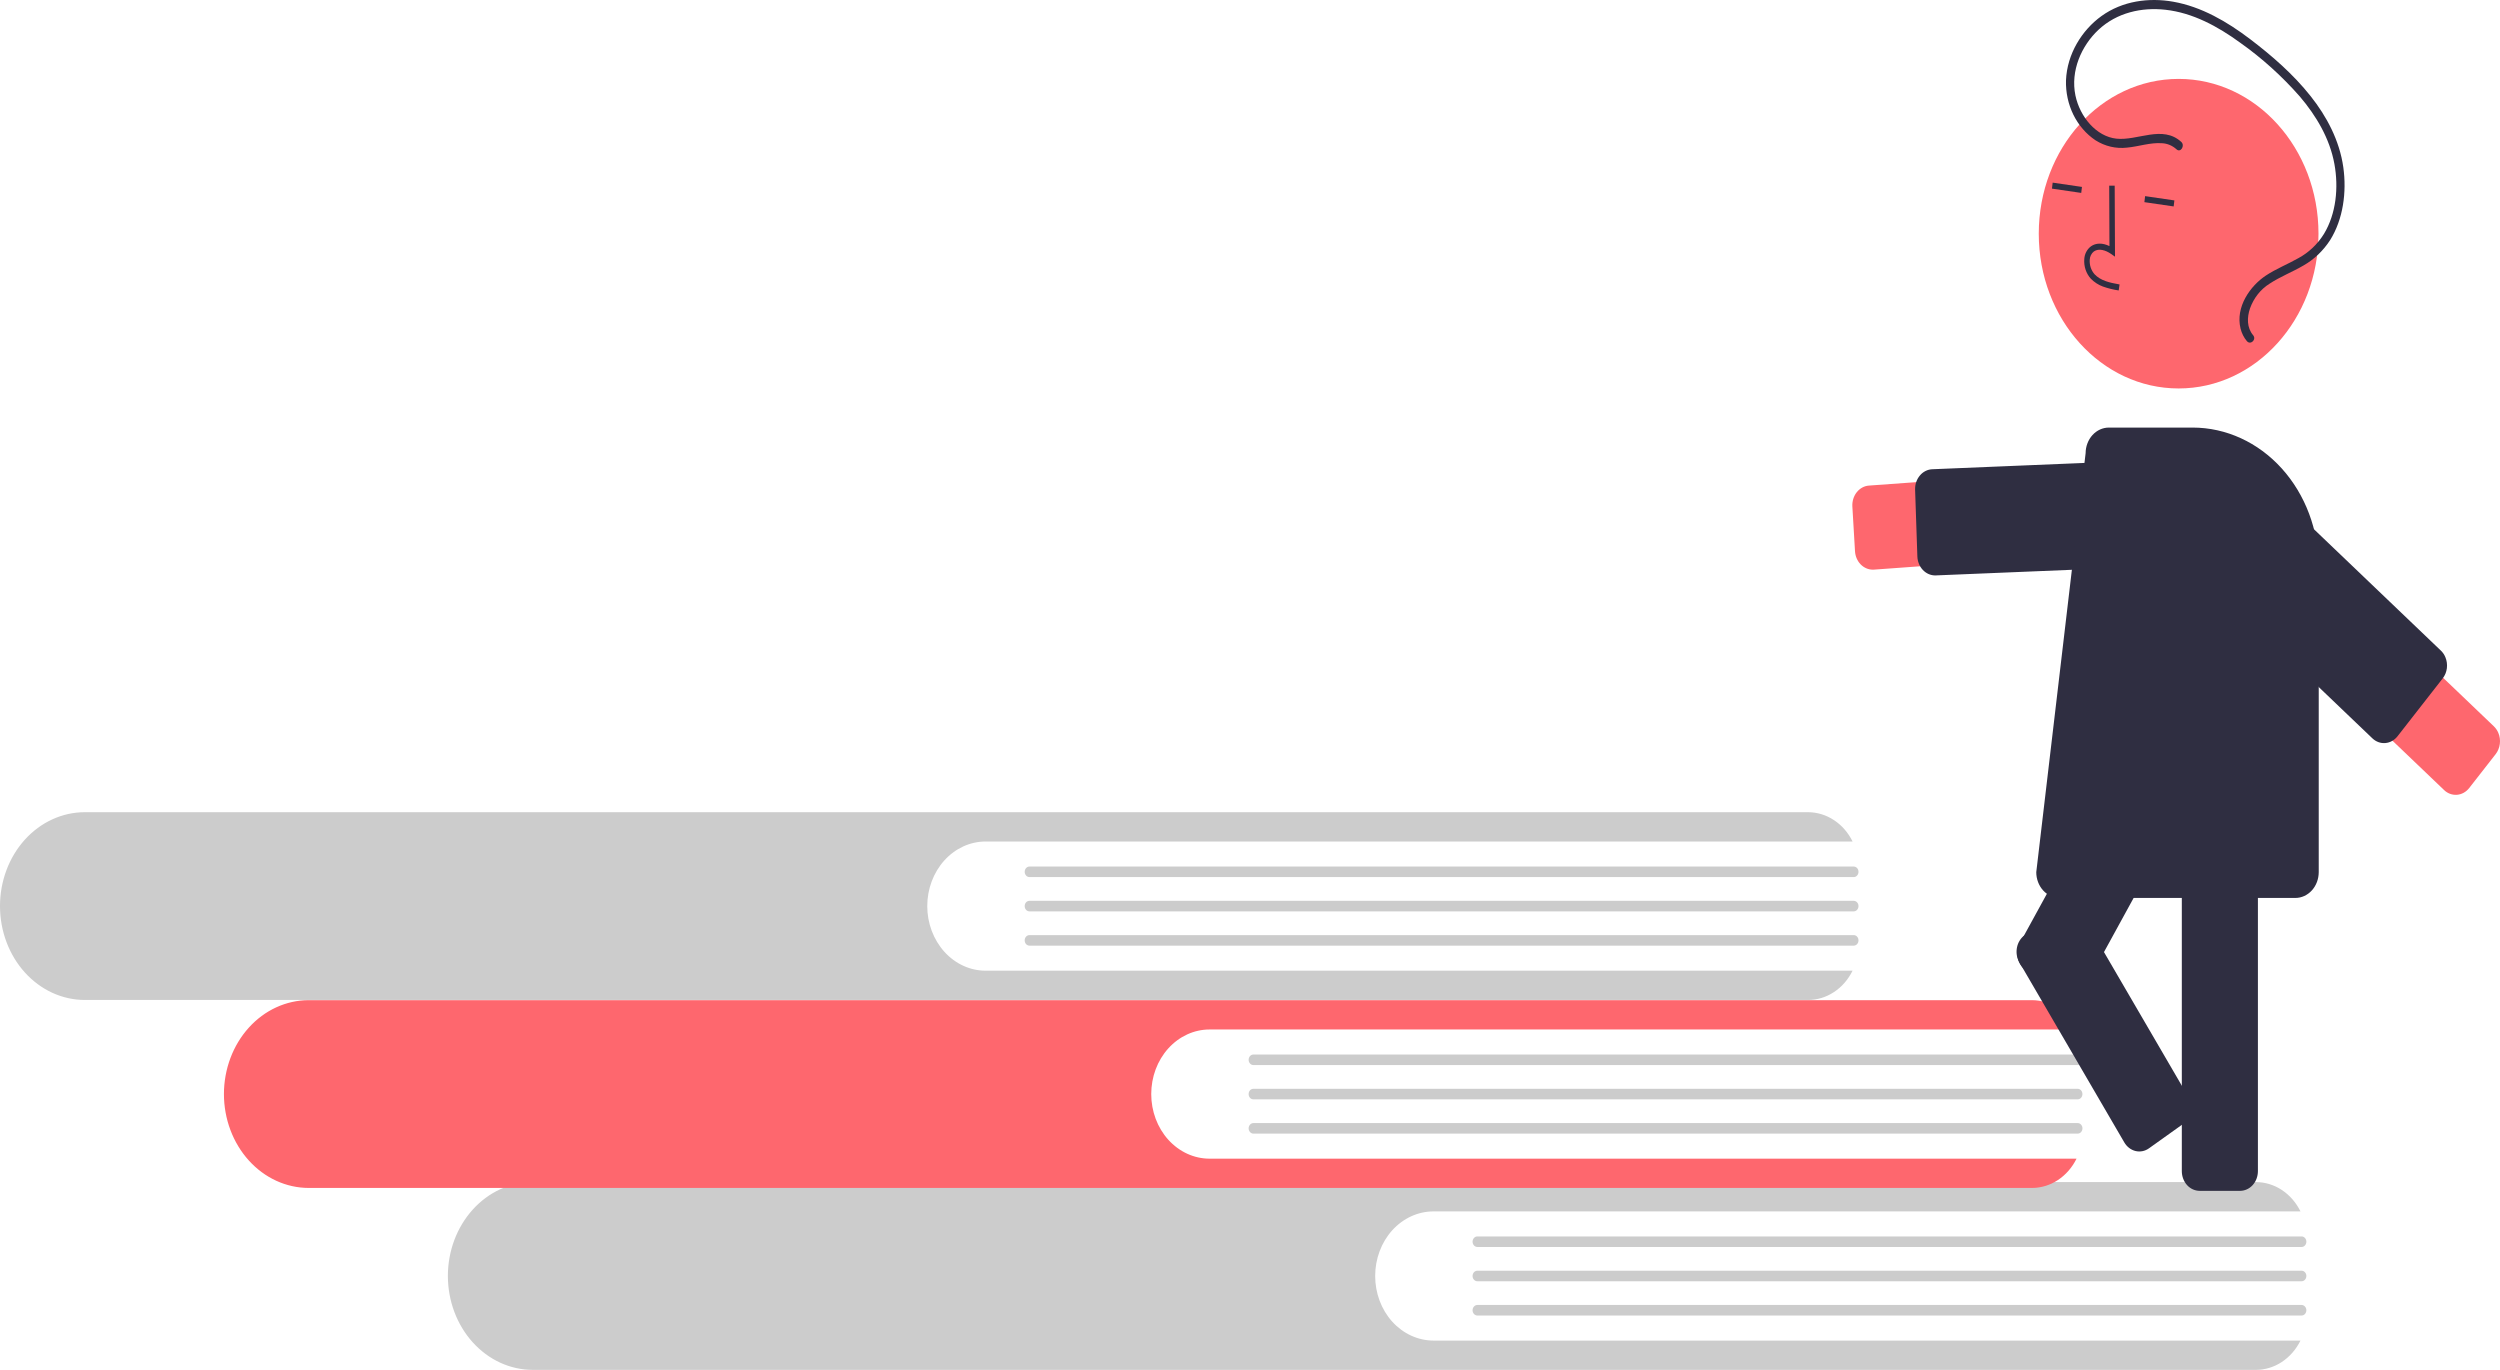 <svg width="73" height="40" viewBox="0 0 73 40" fill="none" xmlns="http://www.w3.org/2000/svg">
<g clip-path="url(#clip0_15_2718)">
<path d="M41.858 39.145C41.406 39.144 40.973 38.945 40.653 38.592C40.334 38.238 40.155 37.758 40.155 37.259C40.155 36.759 40.334 36.279 40.653 35.925C40.973 35.572 41.406 35.373 41.858 35.373H67.174C67.046 35.114 66.858 34.898 66.629 34.747C66.401 34.597 66.139 34.517 65.873 34.517H15.552C14.896 34.518 14.267 34.807 13.803 35.321C13.339 35.835 13.078 36.532 13.078 37.259C13.079 37.985 13.339 38.681 13.803 39.195C14.267 39.709 14.896 39.999 15.552 40H65.873C66.139 40 66.401 39.92 66.629 39.77C66.858 39.619 67.046 39.403 67.174 39.145L41.858 39.145Z" fill="#CCCCCC"/>
<path d="M67.207 36.412H43.138C43.101 36.412 43.066 36.395 43.04 36.367C43.014 36.338 42.999 36.299 42.999 36.258C42.999 36.217 43.014 36.178 43.04 36.149C43.066 36.12 43.101 36.104 43.138 36.104H67.207C67.244 36.104 67.279 36.12 67.305 36.149C67.331 36.178 67.346 36.217 67.346 36.258C67.346 36.299 67.331 36.338 67.305 36.367C67.279 36.395 67.244 36.412 67.207 36.412Z" fill="#CCCCCC"/>
<path d="M67.207 37.413H43.138C43.101 37.413 43.066 37.396 43.039 37.367C43.013 37.339 42.999 37.299 42.999 37.259C42.999 37.218 43.013 37.179 43.039 37.15C43.066 37.121 43.101 37.105 43.138 37.105H67.207C67.244 37.105 67.279 37.121 67.305 37.15C67.332 37.179 67.346 37.218 67.346 37.259C67.346 37.299 67.332 37.339 67.305 37.367C67.279 37.396 67.244 37.413 67.207 37.413Z" fill="#CCCCCC"/>
<path d="M67.207 38.413H43.138C43.101 38.413 43.066 38.397 43.04 38.368C43.014 38.339 42.999 38.3 42.999 38.259C42.999 38.218 43.014 38.179 43.04 38.151C43.066 38.122 43.101 38.105 43.138 38.105H67.207C67.244 38.105 67.279 38.122 67.305 38.151C67.331 38.179 67.346 38.218 67.346 38.259C67.346 38.3 67.331 38.339 67.305 38.368C67.279 38.397 67.244 38.413 67.207 38.413Z" fill="#CCCCCC"/>
<path d="M35.319 33.833C34.867 33.833 34.434 33.634 34.114 33.28C33.795 32.926 33.616 32.447 33.616 31.947C33.616 31.447 33.795 30.967 34.114 30.614C34.434 30.26 34.867 30.061 35.319 30.061H60.635C60.507 29.802 60.319 29.586 60.09 29.436C59.862 29.285 59.6 29.206 59.334 29.205H9.013C8.357 29.206 7.727 29.495 7.264 30.009C6.8 30.523 6.539 31.22 6.539 31.947C6.539 32.673 6.8 33.37 7.264 33.884C7.728 34.398 8.357 34.687 9.013 34.688H59.334C59.6 34.688 59.862 34.608 60.09 34.458C60.319 34.307 60.507 34.092 60.635 33.833L35.319 33.833Z" fill="#FE676E"/>
<path d="M60.668 31.1H36.599C36.562 31.1 36.527 31.084 36.501 31.055C36.475 31.026 36.46 30.987 36.46 30.946C36.46 30.905 36.475 30.866 36.501 30.837C36.527 30.808 36.562 30.792 36.599 30.792H60.668C60.705 30.792 60.74 30.808 60.767 30.837C60.793 30.866 60.807 30.905 60.807 30.946C60.807 30.987 60.793 31.026 60.767 31.055C60.74 31.084 60.705 31.1 60.668 31.1Z" fill="#CCCCCC"/>
<path d="M60.668 32.101H36.599C36.562 32.101 36.526 32.085 36.5 32.056C36.474 32.027 36.46 31.988 36.46 31.947C36.46 31.906 36.474 31.867 36.5 31.838C36.526 31.809 36.562 31.793 36.599 31.793H60.668C60.705 31.793 60.74 31.809 60.767 31.838C60.792 31.867 60.807 31.906 60.807 31.947C60.807 31.988 60.792 32.027 60.767 32.056C60.74 32.085 60.705 32.101 60.668 32.101Z" fill="#CCCCCC"/>
<path d="M60.668 33.102H36.599C36.562 33.102 36.527 33.085 36.501 33.056C36.475 33.028 36.46 32.988 36.46 32.948C36.46 32.907 36.475 32.868 36.501 32.839C36.527 32.81 36.562 32.794 36.599 32.794H60.668C60.686 32.794 60.705 32.797 60.721 32.805C60.738 32.813 60.754 32.824 60.767 32.839C60.78 32.853 60.79 32.87 60.797 32.889C60.804 32.907 60.808 32.927 60.808 32.948C60.808 32.968 60.804 32.988 60.797 33.007C60.79 33.025 60.78 33.042 60.767 33.057C60.754 33.071 60.738 33.082 60.721 33.09C60.705 33.098 60.686 33.102 60.668 33.102Z" fill="#CCCCCC"/>
<path d="M28.78 28.344C28.328 28.344 27.895 28.145 27.575 27.791C27.256 27.437 27.076 26.958 27.076 26.458C27.076 25.958 27.256 25.478 27.575 25.125C27.895 24.771 28.328 24.572 28.78 24.572H54.095C53.968 24.313 53.78 24.097 53.551 23.947C53.323 23.796 53.061 23.717 52.795 23.716H2.474C1.818 23.717 1.188 24.006 0.724 24.52C0.26 25.035 -8.16835e-05 25.731 1.92091e-08 26.458C0 27.184 0.261 27.881 0.725 28.395C1.189 28.909 1.818 29.198 2.474 29.199H52.795C53.061 29.199 53.323 29.12 53.551 28.969C53.78 28.819 53.968 28.603 54.095 28.344L28.78 28.344Z" fill="#CCCCCC"/>
<path d="M54.129 25.611H30.06C30.023 25.611 29.988 25.595 29.962 25.566C29.936 25.537 29.921 25.498 29.921 25.457C29.921 25.416 29.936 25.377 29.962 25.348C29.988 25.32 30.023 25.303 30.06 25.303H54.129C54.166 25.303 54.201 25.319 54.227 25.348C54.254 25.377 54.268 25.416 54.268 25.457C54.268 25.498 54.254 25.537 54.227 25.566C54.201 25.595 54.166 25.611 54.129 25.611Z" fill="#CCCCCC"/>
<path d="M54.129 26.612H30.06C30.041 26.612 30.023 26.608 30.006 26.6C29.989 26.593 29.974 26.581 29.961 26.567C29.948 26.552 29.938 26.535 29.931 26.517C29.924 26.498 29.921 26.478 29.921 26.458C29.921 26.438 29.924 26.418 29.931 26.399C29.938 26.38 29.948 26.363 29.961 26.349C29.974 26.335 29.989 26.323 30.006 26.316C30.023 26.308 30.041 26.304 30.06 26.304H54.129C54.147 26.304 54.165 26.308 54.182 26.316C54.199 26.323 54.215 26.335 54.227 26.349C54.24 26.363 54.251 26.38 54.258 26.399C54.264 26.418 54.268 26.438 54.268 26.458C54.268 26.478 54.264 26.498 54.258 26.517C54.251 26.535 54.24 26.552 54.227 26.567C54.215 26.581 54.199 26.593 54.182 26.6C54.165 26.608 54.147 26.612 54.129 26.612Z" fill="#CCCCCC"/>
<path d="M54.129 27.613H30.06C30.023 27.613 29.987 27.596 29.961 27.568C29.935 27.539 29.921 27.5 29.921 27.459C29.921 27.418 29.935 27.379 29.961 27.35C29.987 27.321 30.023 27.305 30.06 27.305H54.129C54.147 27.305 54.165 27.309 54.182 27.317C54.199 27.324 54.215 27.335 54.227 27.35C54.24 27.364 54.251 27.381 54.258 27.4C54.264 27.419 54.268 27.439 54.268 27.459C54.268 27.479 54.264 27.499 54.258 27.518C54.251 27.536 54.24 27.553 54.227 27.568C54.215 27.582 54.199 27.593 54.182 27.601C54.165 27.609 54.147 27.613 54.129 27.613Z" fill="#CCCCCC"/>
<path d="M54.685 16.634C54.553 16.634 54.426 16.578 54.33 16.479C54.233 16.379 54.175 16.242 54.166 16.096L54.089 14.791C54.08 14.639 54.126 14.488 54.217 14.373C54.308 14.259 54.437 14.188 54.574 14.179L63.815 13.509C63.96 13.498 64.106 13.52 64.245 13.572C64.383 13.623 64.51 13.705 64.62 13.812C64.73 13.918 64.82 14.047 64.884 14.192C64.949 14.337 64.987 14.495 64.996 14.656C65.006 14.817 64.987 14.979 64.94 15.132C64.893 15.285 64.819 15.426 64.723 15.547C64.626 15.669 64.51 15.768 64.379 15.839C64.248 15.911 64.105 15.953 63.96 15.964L54.72 16.633C54.708 16.634 54.696 16.634 54.685 16.634Z" fill="#FE676E"/>
<path d="M56.507 16.803C56.372 16.802 56.243 16.745 56.146 16.641C56.049 16.538 55.992 16.397 55.987 16.248L55.921 14.299C55.919 14.223 55.929 14.148 55.953 14.077C55.977 14.006 56.013 13.941 56.06 13.886C56.106 13.83 56.162 13.785 56.224 13.754C56.286 13.722 56.354 13.705 56.422 13.702L64.02 13.387C64.158 13.382 64.293 13.437 64.394 13.541C64.495 13.645 64.555 13.789 64.56 13.942L64.626 15.891C64.628 15.967 64.617 16.042 64.594 16.113C64.57 16.184 64.534 16.249 64.487 16.304C64.441 16.36 64.385 16.404 64.323 16.436C64.26 16.468 64.193 16.485 64.125 16.488L56.527 16.802C56.52 16.803 56.513 16.803 56.507 16.803Z" fill="#2F2E41"/>
<path d="M65.411 34.773H64.229C64.091 34.772 63.959 34.712 63.861 34.604C63.764 34.496 63.709 34.349 63.709 34.197V23.295C63.709 23.143 63.764 22.996 63.861 22.888C63.959 22.78 64.091 22.72 64.229 22.719H65.411C65.549 22.72 65.681 22.78 65.779 22.888C65.876 22.996 65.931 23.143 65.931 23.295V34.197C65.931 34.349 65.876 34.496 65.779 34.604C65.681 34.712 65.549 34.772 65.411 34.773Z" fill="#2F2E41"/>
<path d="M60.165 29.01L59.154 28.332C59.036 28.253 58.951 28.125 58.919 27.977C58.886 27.828 58.907 27.672 58.979 27.541L64.085 18.219C64.157 18.088 64.272 17.995 64.406 17.958C64.54 17.922 64.682 17.946 64.8 18.025L65.811 18.703C65.928 18.782 66.013 18.91 66.046 19.058C66.079 19.207 66.057 19.363 65.986 19.494L60.88 28.816C60.808 28.947 60.693 29.041 60.559 29.077C60.425 29.113 60.283 29.089 60.165 29.01Z" fill="#2F2E41"/>
<path d="M63.616 11.343C65.871 11.343 67.7 9.32 67.7 6.824C67.7 4.327 65.871 2.304 63.616 2.304C61.36 2.304 59.532 4.327 59.532 6.824C59.532 9.32 61.36 11.343 63.616 11.343Z" fill="#FE676E"/>
<path d="M61.405 8.367C61.274 8.319 61.153 8.241 61.051 8.137C60.984 8.063 60.932 7.973 60.899 7.875C60.866 7.776 60.853 7.671 60.861 7.566C60.865 7.492 60.885 7.419 60.919 7.354C60.953 7.29 61 7.234 61.056 7.193C61.202 7.089 61.397 7.089 61.596 7.186L61.589 5.422L61.749 5.421L61.758 7.495L61.634 7.409C61.491 7.31 61.287 7.24 61.142 7.342C61.107 7.369 61.077 7.405 61.056 7.447C61.035 7.489 61.023 7.535 61.02 7.583C61.015 7.661 61.025 7.74 61.049 7.813C61.074 7.886 61.112 7.953 61.162 8.009C61.339 8.196 61.597 8.254 61.891 8.306L61.866 8.481C61.709 8.458 61.555 8.42 61.405 8.367Z" fill="#2F2E41"/>
<path d="M59.938 5.333L59.917 5.508L60.772 5.633L60.793 5.458L59.938 5.333Z" fill="#2F2E41"/>
<path d="M62.637 5.727L62.616 5.903L63.471 6.028L63.492 5.852L62.637 5.727Z" fill="#2F2E41"/>
<path d="M67.026 26.22H60.139C59.959 26.22 59.786 26.14 59.658 25.999C59.531 25.858 59.459 25.667 59.459 25.467L60.9 13.232C60.901 13.033 60.974 12.843 61.101 12.703C61.229 12.563 61.401 12.485 61.581 12.485H64.025C65.001 12.486 65.937 12.915 66.627 13.679C67.317 14.443 67.706 15.479 67.707 16.559V25.467C67.706 25.667 67.635 25.858 67.507 25.999C67.379 26.14 67.206 26.22 67.026 26.22Z" fill="#2F2E41"/>
<path d="M72.951 21.399C72.994 21.5 73.009 21.612 72.995 21.722C72.981 21.832 72.939 21.936 72.874 22.02L72.101 23.01C72.056 23.067 72.002 23.114 71.941 23.148C71.88 23.182 71.813 23.202 71.745 23.208C71.677 23.213 71.608 23.204 71.543 23.18C71.478 23.156 71.418 23.119 71.367 23.069L64.36 16.37C64.249 16.264 64.159 16.136 64.093 15.991C64.028 15.847 63.988 15.69 63.978 15.529C63.967 15.368 63.985 15.206 64.031 15.052C64.077 14.899 64.15 14.757 64.245 14.635C64.341 14.513 64.457 14.412 64.587 14.34C64.718 14.268 64.86 14.224 65.005 14.212C65.151 14.201 65.297 14.221 65.436 14.271C65.574 14.322 65.703 14.403 65.813 14.508L72.82 21.208C72.875 21.261 72.92 21.326 72.951 21.399Z" fill="#FE676E"/>
<path d="M71.404 19.188C71.447 19.289 71.462 19.401 71.449 19.512C71.435 19.622 71.393 19.725 71.327 19.809L70.007 21.5C69.917 21.615 69.789 21.686 69.651 21.697C69.514 21.709 69.378 21.659 69.273 21.559L63.519 16.058C63.468 16.009 63.425 15.948 63.395 15.881C63.364 15.813 63.346 15.74 63.34 15.664C63.336 15.589 63.344 15.513 63.365 15.441C63.387 15.369 63.421 15.303 63.466 15.246L64.786 13.555C64.83 13.498 64.885 13.451 64.946 13.417C65.007 13.383 65.073 13.363 65.141 13.357C65.21 13.352 65.278 13.361 65.343 13.385C65.408 13.409 65.468 13.447 65.52 13.496L71.273 18.997C71.329 19.05 71.374 19.115 71.404 19.188Z" fill="#2F2E41"/>
<path d="M63.692 4.143C63.146 3.643 62.416 4.116 61.799 4.049C61.208 3.985 60.733 3.409 60.603 2.79C60.452 2.068 60.78 1.335 61.273 0.872C61.814 0.365 62.54 0.208 63.231 0.285C64.024 0.373 64.754 0.766 65.412 1.246C66.046 1.694 66.631 2.222 67.156 2.819C67.626 3.373 68.028 4.035 68.165 4.79C68.29 5.476 68.217 6.24 67.859 6.831C67.67 7.134 67.412 7.377 67.113 7.538C66.8 7.716 66.466 7.846 66.164 8.046C65.707 8.348 65.269 8.965 65.424 9.594C65.458 9.731 65.521 9.858 65.609 9.961C65.715 10.086 65.898 9.915 65.792 9.789C65.606 9.57 65.609 9.271 65.701 9.003C65.811 8.699 66.011 8.447 66.268 8.286C66.584 8.077 66.935 7.944 67.26 7.753C67.57 7.578 67.838 7.323 68.041 7.009C68.422 6.397 68.526 5.61 68.425 4.886C68.315 4.102 67.938 3.396 67.47 2.807C66.962 2.166 66.341 1.628 65.708 1.146C65.028 0.629 64.28 0.195 63.458 0.05C62.746 -0.076 61.977 0.027 61.364 0.468C60.791 0.88 60.358 1.577 60.327 2.347C60.317 2.697 60.392 3.043 60.543 3.351C60.695 3.658 60.917 3.915 61.188 4.096C61.466 4.272 61.787 4.347 62.106 4.311C62.447 4.28 62.786 4.157 63.13 4.182C63.286 4.189 63.435 4.252 63.555 4.361C63.674 4.471 63.811 4.251 63.692 4.143Z" fill="#2F2E41"/>
<path d="M58.89 27.699C58.891 27.689 58.893 27.679 58.895 27.669C58.909 27.595 58.937 27.524 58.976 27.462C59.014 27.4 59.064 27.347 59.122 27.306L60.115 26.597C60.231 26.515 60.372 26.486 60.507 26.518C60.642 26.551 60.76 26.641 60.835 26.769L63.898 32.026C63.973 32.154 63.999 32.31 63.97 32.459C63.941 32.609 63.859 32.739 63.743 32.822L62.75 33.531C62.634 33.614 62.493 33.642 62.358 33.61C62.223 33.577 62.105 33.487 62.03 33.359L58.967 28.102C58.897 27.983 58.869 27.839 58.89 27.699Z" fill="#2F2E41"/>
</g>
<defs>
<clipPath id="clip0_15_2718">
<rect width="73" height="40" fill="white"/>
</clipPath>
</defs>
</svg>
